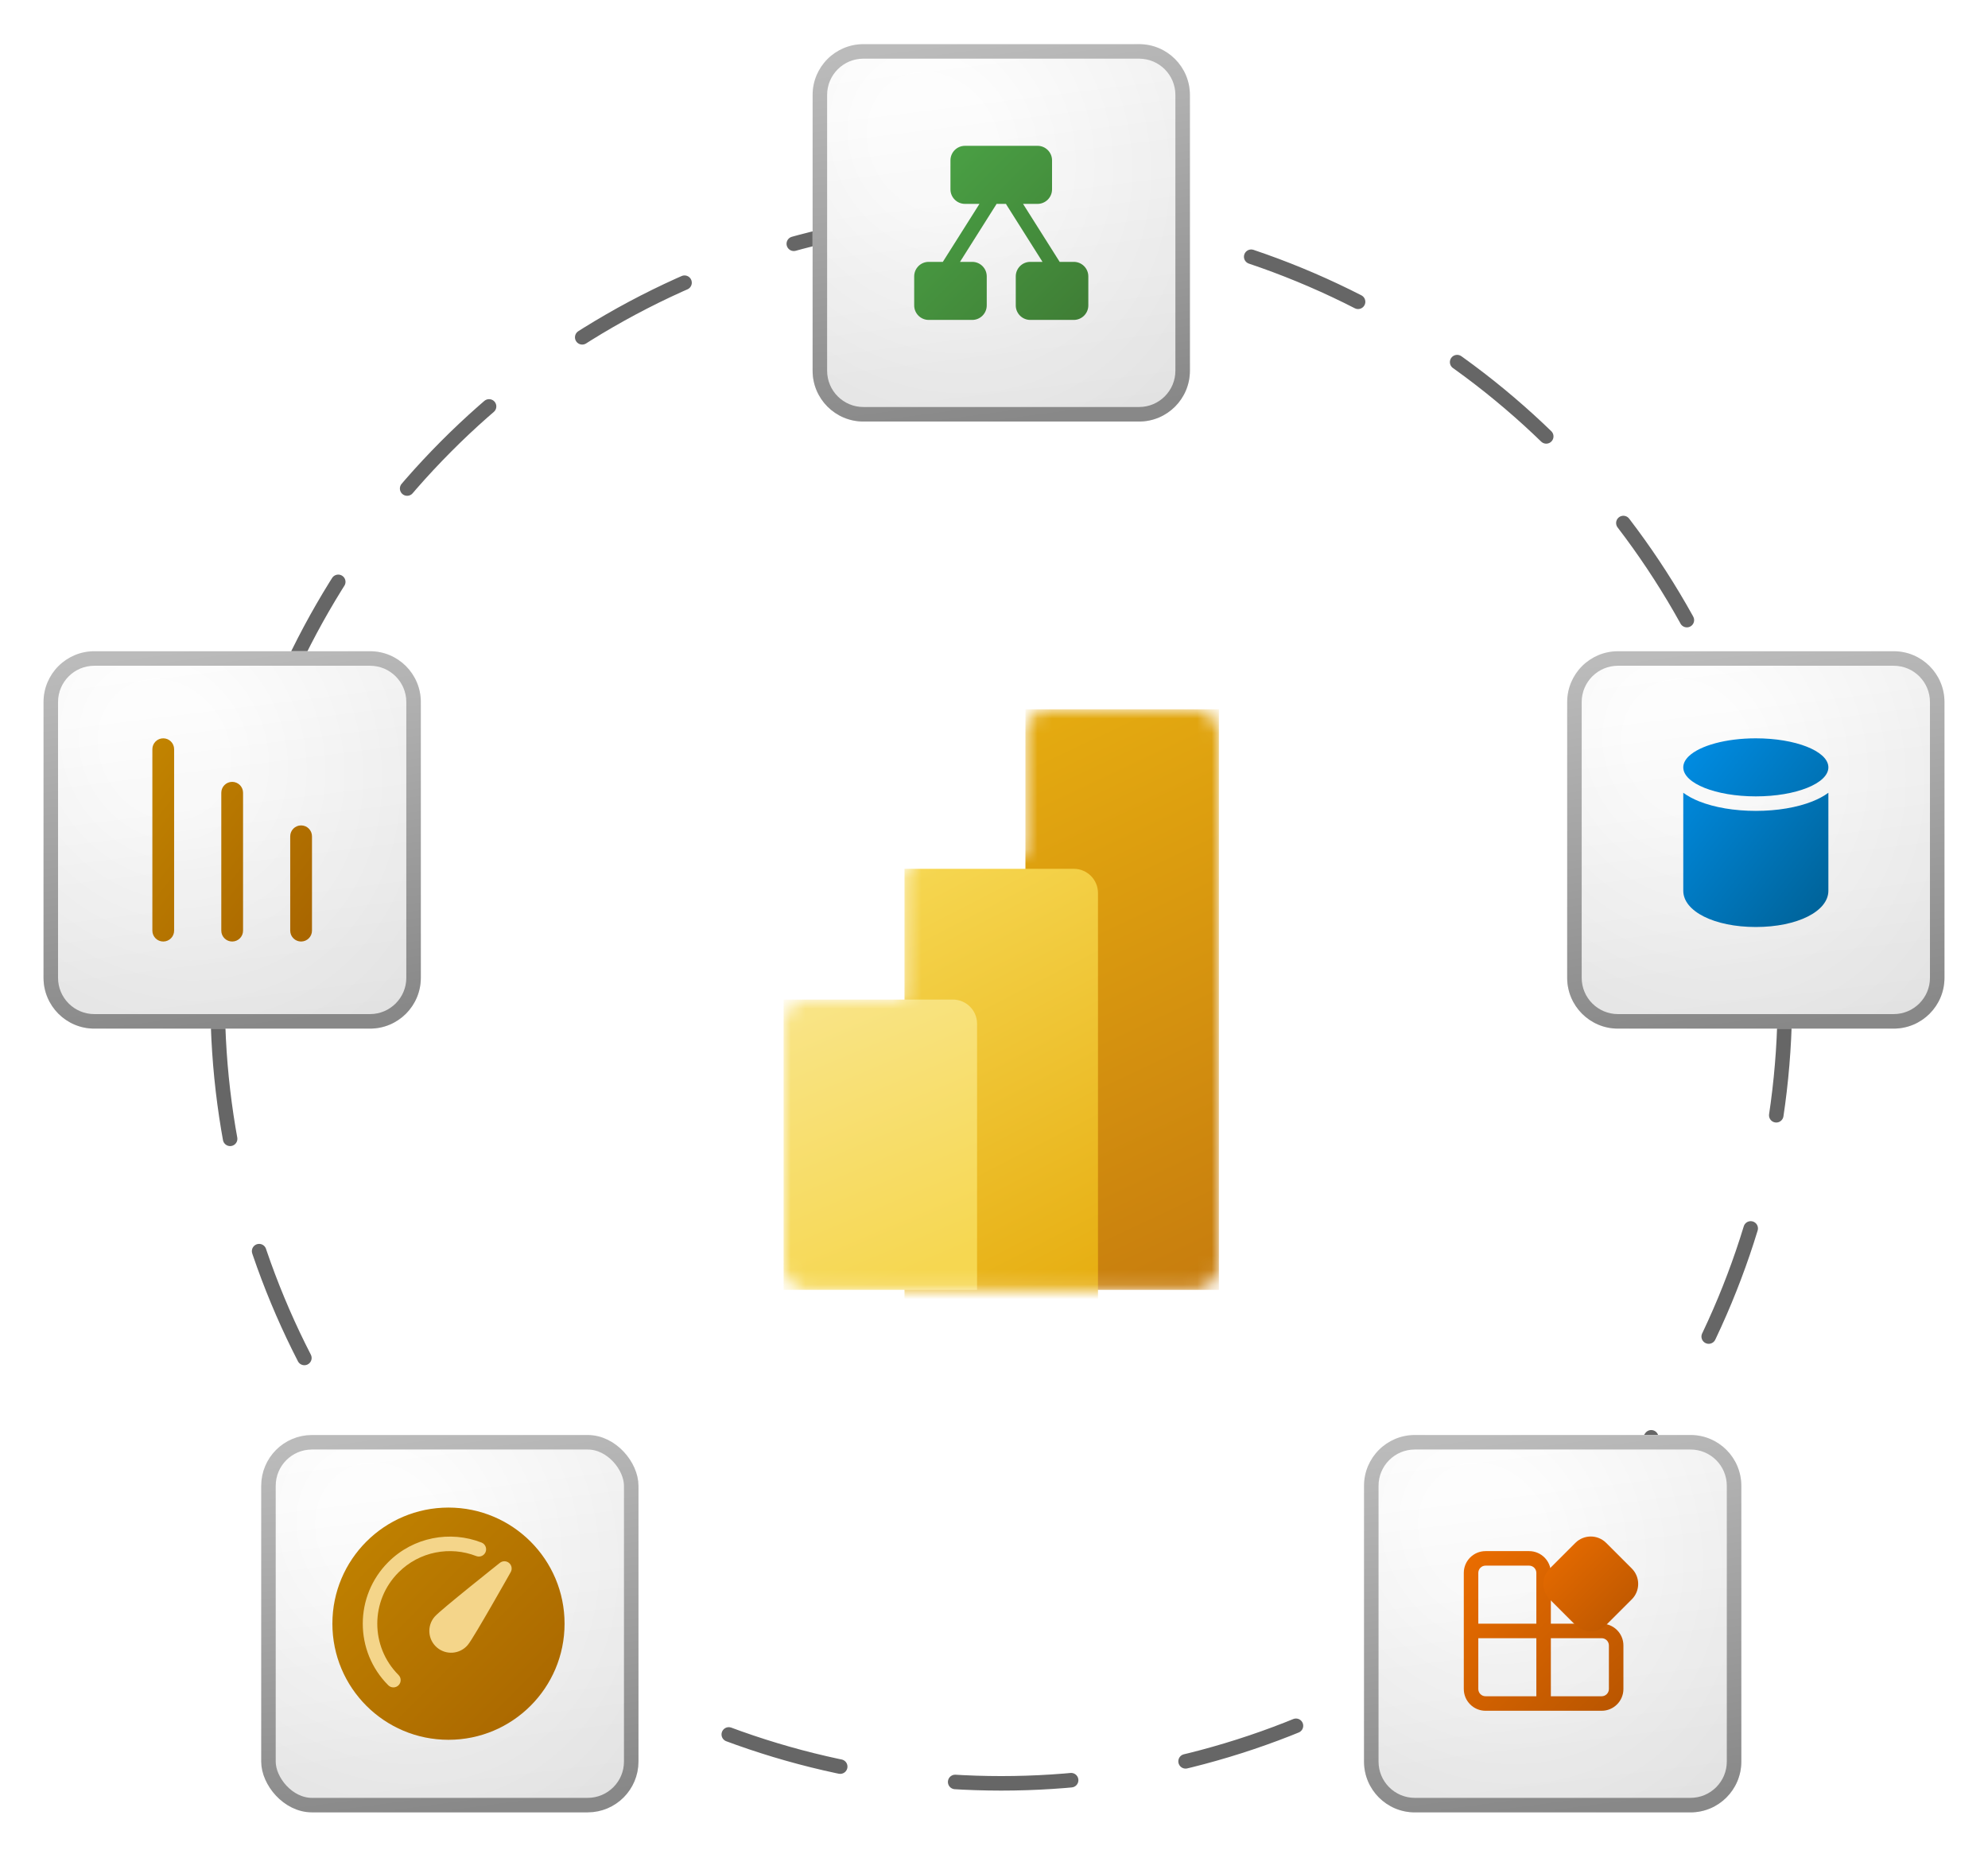 <svg width="137" height="128" viewBox="0 0 137 128" fill="none" xmlns="http://www.w3.org/2000/svg">
<circle cx="69" cy="68.869" r="54" stroke="#666666" stroke-linecap="round" stroke-dasharray="8 8"/>
<path d="M3 48.369C3 46.436 4.567 44.869 6.5 44.869H25.5C27.433 44.869 29 46.436 29 48.369V67.369C29 69.302 27.433 70.869 25.5 70.869H6.5C4.567 70.869 3 69.302 3 67.369V48.369Z" fill="url(#paint0_linear_6534_31988)"/>
<path d="M3 48.369C3 46.436 4.567 44.869 6.5 44.869H25.5C27.433 44.869 29 46.436 29 48.369V67.369C29 69.302 27.433 70.869 25.5 70.869H6.5C4.567 70.869 3 69.302 3 67.369V48.369Z" fill="url(#paint1_radial_6534_31988)" fill-opacity="0.2"/>
<path fill-rule="evenodd" clip-rule="evenodd" d="M25.5 45.869H6.5C5.119 45.869 4 46.988 4 48.369V67.369C4 68.75 5.119 69.869 6.5 69.869H25.5C26.881 69.869 28 68.75 28 67.369V48.369C28 46.988 26.881 45.869 25.5 45.869ZM6.5 44.869C4.567 44.869 3 46.436 3 48.369V67.369C3 69.302 4.567 70.869 6.5 70.869H25.5C27.433 70.869 29 69.302 29 67.369V48.369C29 46.436 27.433 44.869 25.5 44.869H6.5Z" fill="url(#paint2_linear_6534_31988)"/>
<path fill-rule="evenodd" clip-rule="evenodd" d="M11.25 50.869C11.664 50.869 12 51.205 12 51.619L12 64.119C12 64.533 11.664 64.869 11.25 64.869C10.836 64.869 10.5 64.533 10.5 64.119L10.5 51.619C10.5 51.205 10.836 50.869 11.25 50.869Z" fill="url(#paint3_linear_6534_31988)"/>
<path fill-rule="evenodd" clip-rule="evenodd" d="M15.25 64.119L15.25 54.619C15.25 54.205 15.586 53.869 16 53.869C16.414 53.869 16.75 54.205 16.75 54.619L16.75 64.119C16.75 64.533 16.414 64.869 16 64.869C15.586 64.869 15.25 64.533 15.25 64.119Z" fill="url(#paint4_linear_6534_31988)"/>
<path fill-rule="evenodd" clip-rule="evenodd" d="M20.75 56.869C21.164 56.869 21.5 57.205 21.5 57.619L21.5 64.119C21.5 64.533 21.164 64.869 20.75 64.869C20.336 64.869 20 64.533 20 64.119L20 57.619C20 57.205 20.336 56.869 20.75 56.869Z" fill="url(#paint5_linear_6534_31988)"/>
<mask id="mask0_6534_31988" style="mask-type:alpha" maskUnits="userSpaceOnUse" x="54" y="48" width="30" height="41">
<path d="M70.666 50.536C70.666 49.615 71.412 48.869 72.333 48.869H82.333C83.253 48.869 83.999 49.615 83.999 50.536V87.201C83.999 88.122 83.253 88.868 82.333 88.868H55.667C54.746 88.868 54 88.122 54 87.201V70.535C54 69.615 54.746 68.869 55.667 68.869H62.333V60.535C62.333 59.615 63.079 58.869 64 58.869H70.666V50.536Z" fill="white"/>
</mask>
<g mask="url(#mask0_6534_31988)">
<path d="M83.999 48.869V88.868H70.666L70.666 48.869H83.999Z" fill="url(#paint6_linear_6534_31988)"/>
<g filter="url(#filter0_dd_6534_31988)">
<path d="M75.666 60.536V88.868H62.333V58.869H73.999C74.92 58.869 75.666 59.615 75.666 60.536Z" fill="url(#paint7_linear_6534_31988)"/>
</g>
<path d="M54 68.868V88.868H67.333V70.535C67.333 69.614 66.587 68.868 65.666 68.868H54Z" fill="url(#paint8_linear_6534_31988)"/>
</g>
<path d="M94 102.369C94 100.436 95.567 98.869 97.5 98.869H116.5C118.433 98.869 120 100.436 120 102.369V121.369C120 123.302 118.433 124.869 116.5 124.869H97.5C95.567 124.869 94 123.302 94 121.369V102.369Z" fill="url(#paint9_linear_6534_31988)"/>
<path d="M94 102.369C94 100.436 95.567 98.869 97.5 98.869H116.5C118.433 98.869 120 100.436 120 102.369V121.369C120 123.302 118.433 124.869 116.5 124.869H97.5C95.567 124.869 94 123.302 94 121.369V102.369Z" fill="url(#paint10_radial_6534_31988)" fill-opacity="0.2"/>
<path fill-rule="evenodd" clip-rule="evenodd" d="M116.5 99.869H97.5C96.119 99.869 95 100.988 95 102.369V121.369C95 122.75 96.119 123.869 97.5 123.869H116.5C117.881 123.869 119 122.75 119 121.369V102.369C119 100.988 117.881 99.869 116.5 99.869ZM97.5 98.869C95.567 98.869 94 100.436 94 102.369V121.369C94 123.302 95.567 124.869 97.5 124.869H116.5C118.433 124.869 120 123.302 120 121.369V102.369C120 100.436 118.433 98.869 116.5 98.869H97.5Z" fill="url(#paint11_linear_6534_31988)"/>
<path fill-rule="evenodd" clip-rule="evenodd" d="M106.875 111.869L106.875 108.369C106.875 107.541 106.203 106.869 105.375 106.869H102.375C101.547 106.869 100.875 107.541 100.875 108.369V116.369C100.875 117.198 101.547 117.869 102.375 117.869H110.375C111.203 117.869 111.875 117.198 111.875 116.369V113.369C111.875 112.541 111.203 111.869 110.375 111.869H106.875ZM105.375 107.869H102.375C102.099 107.869 101.875 108.093 101.875 108.369V111.869H105.875V108.369C105.875 108.093 105.651 107.869 105.375 107.869ZM106.875 116.869H110.375C110.651 116.869 110.875 116.645 110.875 116.369V113.369C110.875 113.093 110.651 112.869 110.375 112.869H106.875V116.869ZM105.875 116.869V112.869H101.875V116.369C101.875 116.645 102.099 116.869 102.375 116.869H105.875Z" fill="url(#paint12_linear_6534_31988)"/>
<path d="M108.565 106.302C109.15 105.716 110.1 105.716 110.686 106.302L112.454 108.069C113.039 108.655 113.039 109.605 112.454 110.191L110.686 111.958C110.1 112.544 109.15 112.544 108.565 111.958L106.797 110.191C106.211 109.605 106.211 108.655 106.797 108.069L108.565 106.302Z" fill="url(#paint13_linear_6534_31988)"/>
<rect x="18.5" y="99.369" width="25" height="25" rx="3" fill="url(#paint14_linear_6534_31988)"/>
<rect x="18.5" y="99.369" width="25" height="25" rx="3" fill="url(#paint15_radial_6534_31988)" fill-opacity="0.2"/>
<rect x="18.5" y="99.369" width="25" height="25" rx="3" stroke="url(#paint16_linear_6534_31988)"/>
<circle cx="30.906" cy="111.869" r="8" fill="url(#paint17_linear_6534_31988)"/>
<path d="M35.085 107.688C34.903 107.533 34.637 107.528 34.45 107.677L34.273 107.817C34.161 107.906 34 108.034 33.806 108.189C33.418 108.499 32.896 108.917 32.364 109.348C31.831 109.779 31.285 110.225 30.85 110.589C30.632 110.772 30.44 110.936 30.289 111.068C30.149 111.192 30.018 111.312 29.946 111.396C29.408 112.026 29.483 112.973 30.113 113.511C30.743 114.049 31.69 113.974 32.228 113.344C32.3 113.26 32.398 113.112 32.498 112.954C32.605 112.785 32.737 112.569 32.883 112.326C33.175 111.838 33.529 111.23 33.872 110.636C34.214 110.042 34.545 109.462 34.791 109.03C34.913 108.814 35.014 108.635 35.085 108.51L35.196 108.314C35.313 108.106 35.267 107.843 35.085 107.688Z" fill="#F4D58A"/>
<path d="M27.465 108.334C28.911 106.887 31.025 106.511 32.819 107.21C33.076 107.31 33.366 107.183 33.466 106.926C33.566 106.668 33.439 106.378 33.181 106.278C31.032 105.441 28.495 105.889 26.757 107.626C24.414 109.97 24.414 113.769 26.757 116.112C26.953 116.307 27.269 116.307 27.465 116.112C27.66 115.916 27.66 115.6 27.465 115.405C25.512 113.452 25.512 110.286 27.465 108.334Z" fill="#F4D58A"/>
<path d="M56 6.542C56 4.609 57.567 3.042 59.5 3.042H78.5C80.433 3.042 82 4.609 82 6.542V25.542C82 27.475 80.433 29.042 78.5 29.042H59.5C57.567 29.042 56 27.475 56 25.542V6.542Z" fill="url(#paint18_linear_6534_31988)"/>
<path d="M56 6.542C56 4.609 57.567 3.042 59.5 3.042H78.5C80.433 3.042 82 4.609 82 6.542V25.542C82 27.475 80.433 29.042 78.5 29.042H59.5C57.567 29.042 56 27.475 56 25.542V6.542Z" fill="url(#paint19_radial_6534_31988)" fill-opacity="0.2"/>
<path fill-rule="evenodd" clip-rule="evenodd" d="M78.5 4.042H59.5C58.119 4.042 57 5.161 57 6.542V25.542C57 26.923 58.119 28.042 59.5 28.042H78.5C79.881 28.042 81 26.923 81 25.542V6.542C81 5.161 79.881 4.042 78.5 4.042ZM59.5 3.042C57.567 3.042 56 4.609 56 6.542V25.542C56 27.475 57.567 29.042 59.5 29.042H78.5C80.433 29.042 82 27.475 82 25.542V6.542C82 4.609 80.433 3.042 78.5 3.042H59.5Z" fill="url(#paint20_linear_6534_31988)"/>
<path d="M66.5 10.047C65.948 10.047 65.5 10.495 65.5 11.047V13.047C65.5 13.599 65.948 14.047 66.5 14.047H67.498L64.974 18.042H64C63.448 18.042 63 18.49 63 19.042V21.042C63 21.594 63.448 22.042 64 22.042H67C67.552 22.042 68 21.594 68 21.042V19.042C68 18.49 67.552 18.042 67 18.042H66.157L68.673 14.059L68.654 14.047H69.346L69.327 14.059L71.843 18.042H71C70.448 18.042 70 18.49 70 19.042V21.042C70 21.594 70.448 22.042 71 22.042H74C74.552 22.042 75 21.594 75 21.042V19.042C75 18.49 74.552 18.042 74 18.042H73.026L70.502 14.047H71.5C72.052 14.047 72.5 13.599 72.5 13.047V11.047C72.5 10.495 72.052 10.047 71.5 10.047H66.5Z" fill="url(#paint21_linear_6534_31988)"/>
<path d="M108 48.369C108 46.436 109.567 44.869 111.5 44.869H130.5C132.433 44.869 134 46.436 134 48.369V67.369C134 69.302 132.433 70.869 130.5 70.869H111.5C109.567 70.869 108 69.302 108 67.369V48.369Z" fill="url(#paint22_linear_6534_31988)"/>
<path d="M108 48.369C108 46.436 109.567 44.869 111.5 44.869H130.5C132.433 44.869 134 46.436 134 48.369V67.369C134 69.302 132.433 70.869 130.5 70.869H111.5C109.567 70.869 108 69.302 108 67.369V48.369Z" fill="url(#paint23_radial_6534_31988)" fill-opacity="0.2"/>
<path fill-rule="evenodd" clip-rule="evenodd" d="M130.5 45.869H111.5C110.119 45.869 109 46.988 109 48.369V67.369C109 68.75 110.119 69.869 111.5 69.869H130.5C131.881 69.869 133 68.75 133 67.369V48.369C133 46.988 131.881 45.869 130.5 45.869ZM111.5 44.869C109.567 44.869 108 46.436 108 48.369V67.369C108 69.302 109.567 70.869 111.5 70.869H130.5C132.433 70.869 134 69.302 134 67.369V48.369C134 46.436 132.433 44.869 130.5 44.869H111.5Z" fill="url(#paint24_linear_6534_31988)"/>
<path d="M121 55.869C122.475 55.869 123.857 55.632 124.907 55.212C125.302 55.054 125.678 54.859 126 54.62V61.369C126 62.794 123.851 63.869 121 63.869C118.149 63.869 116 62.794 116 61.369V54.62C116.322 54.859 116.698 55.054 117.093 55.212C118.143 55.632 119.525 55.869 121 55.869Z" fill="url(#paint25_linear_6534_31988)"/>
<path d="M116 52.869C116 53.974 118.239 54.869 121 54.869C123.761 54.869 126 53.974 126 52.869C126 52.855 126 52.84 125.999 52.826C125.942 51.742 123.726 50.869 121 50.869C118.929 50.869 117.152 51.373 116.393 52.091C116.153 52.318 116.015 52.566 116.001 52.826C116 52.84 116 52.855 116 52.869Z" fill="url(#paint26_linear_6534_31988)"/>
<defs>
<filter id="filter0_dd_6534_31988" x="59" y="56.369" width="20" height="36.666" filterUnits="userSpaceOnUse" color-interpolation-filters="sRGB">
<feFlood flood-opacity="0" result="BackgroundImageFix"/>
<feColorMatrix in="SourceAlpha" type="matrix" values="0 0 0 0 0 0 0 0 0 0 0 0 0 0 0 0 0 0 127 0" result="hardAlpha"/>
<feOffset dy="0.158"/>
<feGaussianBlur stdDeviation="0.158"/>
<feColorMatrix type="matrix" values="0 0 0 0 0 0 0 0 0 0 0 0 0 0 0 0 0 0 0.2 0"/>
<feBlend mode="normal" in2="BackgroundImageFix" result="effect1_dropShadow_6534_31988"/>
<feColorMatrix in="SourceAlpha" type="matrix" values="0 0 0 0 0 0 0 0 0 0 0 0 0 0 0 0 0 0 127 0" result="hardAlpha"/>
<feOffset dy="0.833"/>
<feGaussianBlur stdDeviation="1.667"/>
<feColorMatrix type="matrix" values="0 0 0 0 0 0 0 0 0 0 0 0 0 0 0 0 0 0 0.18 0"/>
<feBlend mode="normal" in2="effect1_dropShadow_6534_31988" result="effect2_dropShadow_6534_31988"/>
<feBlend mode="normal" in="SourceGraphic" in2="effect2_dropShadow_6534_31988" result="shape"/>
</filter>
<linearGradient id="paint0_linear_6534_31988" x1="10.222" y1="44.869" x2="13.511" y2="71.18" gradientUnits="userSpaceOnUse">
<stop stop-color="white"/>
<stop offset="1" stop-color="#EBEBEB"/>
</linearGradient>
<radialGradient id="paint1_radial_6534_31988" cx="0" cy="0" r="1" gradientUnits="userSpaceOnUse" gradientTransform="translate(11.306 51.64) rotate(56.31) scale(24.738 21.408)">
<stop offset="0.177" stop-color="white"/>
<stop offset="1" stop-color="#B8B8B8"/>
</radialGradient>
<linearGradient id="paint2_linear_6534_31988" x1="11.396" y1="44.869" x2="14.897" y2="71.125" gradientUnits="userSpaceOnUse">
<stop stop-color="#BBBBBB"/>
<stop offset="1" stop-color="#888888"/>
</linearGradient>
<linearGradient id="paint3_linear_6534_31988" x1="10.5" y1="50.869" x2="24.102" y2="61.557" gradientUnits="userSpaceOnUse">
<stop stop-color="#C28400"/>
<stop offset="1" stop-color="#A86500"/>
</linearGradient>
<linearGradient id="paint4_linear_6534_31988" x1="10.5" y1="50.869" x2="24.102" y2="61.557" gradientUnits="userSpaceOnUse">
<stop stop-color="#C28400"/>
<stop offset="1" stop-color="#A86500"/>
</linearGradient>
<linearGradient id="paint5_linear_6534_31988" x1="10.5" y1="50.869" x2="24.102" y2="61.557" gradientUnits="userSpaceOnUse">
<stop stop-color="#C28400"/>
<stop offset="1" stop-color="#A86500"/>
</linearGradient>
<linearGradient id="paint6_linear_6534_31988" x1="68.444" y1="48.869" x2="86.026" y2="86.138" gradientUnits="userSpaceOnUse">
<stop stop-color="#E6AD10"/>
<stop offset="1" stop-color="#C87E0E"/>
</linearGradient>
<linearGradient id="paint7_linear_6534_31988" x1="62.332" y1="58.869" x2="77.118" y2="87.546" gradientUnits="userSpaceOnUse">
<stop stop-color="#F6D751"/>
<stop offset="1" stop-color="#E6AD10"/>
</linearGradient>
<linearGradient id="paint8_linear_6534_31988" x1="53.999" y1="68.868" x2="62.17" y2="88.233" gradientUnits="userSpaceOnUse">
<stop stop-color="#F9E589"/>
<stop offset="1" stop-color="#F6D751"/>
</linearGradient>
<linearGradient id="paint9_linear_6534_31988" x1="101.222" y1="98.869" x2="104.511" y2="125.18" gradientUnits="userSpaceOnUse">
<stop stop-color="white"/>
<stop offset="1" stop-color="#EBEBEB"/>
</linearGradient>
<radialGradient id="paint10_radial_6534_31988" cx="0" cy="0" r="1" gradientUnits="userSpaceOnUse" gradientTransform="translate(102.306 105.64) rotate(56.31) scale(24.738 21.408)">
<stop offset="0.177" stop-color="white"/>
<stop offset="1" stop-color="#B8B8B8"/>
</radialGradient>
<linearGradient id="paint11_linear_6534_31988" x1="102.396" y1="98.869" x2="105.897" y2="125.125" gradientUnits="userSpaceOnUse">
<stop stop-color="#BBBBBB"/>
<stop offset="1" stop-color="#888888"/>
</linearGradient>
<linearGradient id="paint12_linear_6534_31988" x1="100.875" y1="106.869" x2="111.875" y2="117.869" gradientUnits="userSpaceOnUse">
<stop stop-color="#EB6D00"/>
<stop offset="1" stop-color="#B85500"/>
</linearGradient>
<linearGradient id="paint13_linear_6534_31988" x1="106.357" y1="105.862" x2="112.893" y2="112.398" gradientUnits="userSpaceOnUse">
<stop stop-color="#EB6D00"/>
<stop offset="1" stop-color="#B85500"/>
</linearGradient>
<linearGradient id="paint14_linear_6534_31988" x1="25.222" y1="98.869" x2="28.511" y2="125.18" gradientUnits="userSpaceOnUse">
<stop stop-color="white"/>
<stop offset="1" stop-color="#EBEBEB"/>
</linearGradient>
<radialGradient id="paint15_radial_6534_31988" cx="0" cy="0" r="1" gradientUnits="userSpaceOnUse" gradientTransform="translate(26.306 105.64) rotate(56.31) scale(24.738 21.408)">
<stop offset="0.177" stop-color="white"/>
<stop offset="1" stop-color="#B8B8B8"/>
</radialGradient>
<linearGradient id="paint16_linear_6534_31988" x1="26.396" y1="98.869" x2="29.897" y2="125.125" gradientUnits="userSpaceOnUse">
<stop stop-color="#BBBBBB"/>
<stop offset="1" stop-color="#888888"/>
</linearGradient>
<linearGradient id="paint17_linear_6534_31988" x1="22.906" y1="103.869" x2="38.906" y2="119.869" gradientUnits="userSpaceOnUse">
<stop stop-color="#C28400"/>
<stop offset="1" stop-color="#A86500"/>
</linearGradient>
<linearGradient id="paint18_linear_6534_31988" x1="63.222" y1="3.042" x2="66.511" y2="29.353" gradientUnits="userSpaceOnUse">
<stop stop-color="white"/>
<stop offset="1" stop-color="#EBEBEB"/>
</linearGradient>
<radialGradient id="paint19_radial_6534_31988" cx="0" cy="0" r="1" gradientUnits="userSpaceOnUse" gradientTransform="translate(64.306 9.813) rotate(56.31) scale(24.738 21.408)">
<stop offset="0.177" stop-color="white"/>
<stop offset="1" stop-color="#B8B8B8"/>
</radialGradient>
<linearGradient id="paint20_linear_6534_31988" x1="64.396" y1="3.042" x2="67.897" y2="29.297" gradientUnits="userSpaceOnUse">
<stop stop-color="#BBBBBB"/>
<stop offset="1" stop-color="#888888"/>
</linearGradient>
<linearGradient id="paint21_linear_6534_31988" x1="63" y1="10.047" x2="74.995" y2="22.047" gradientUnits="userSpaceOnUse">
<stop stop-color="#4BA446"/>
<stop offset="1" stop-color="#3F7D35"/>
</linearGradient>
<linearGradient id="paint22_linear_6534_31988" x1="115.222" y1="44.869" x2="118.511" y2="71.18" gradientUnits="userSpaceOnUse">
<stop stop-color="white"/>
<stop offset="1" stop-color="#EBEBEB"/>
</linearGradient>
<radialGradient id="paint23_radial_6534_31988" cx="0" cy="0" r="1" gradientUnits="userSpaceOnUse" gradientTransform="translate(116.306 51.64) rotate(56.31) scale(24.738 21.408)">
<stop offset="0.177" stop-color="white"/>
<stop offset="1" stop-color="#B8B8B8"/>
</radialGradient>
<linearGradient id="paint24_linear_6534_31988" x1="116.396" y1="44.869" x2="119.897" y2="71.125" gradientUnits="userSpaceOnUse">
<stop stop-color="#BBBBBB"/>
<stop offset="1" stop-color="#888888"/>
</linearGradient>
<linearGradient id="paint25_linear_6534_31988" x1="116" y1="50.869" x2="128.565" y2="60.535" gradientUnits="userSpaceOnUse">
<stop stop-color="#008EE6"/>
<stop offset="1" stop-color="#006094"/>
</linearGradient>
<linearGradient id="paint26_linear_6534_31988" x1="116" y1="50.869" x2="128.565" y2="60.535" gradientUnits="userSpaceOnUse">
<stop stop-color="#008EE6"/>
<stop offset="1" stop-color="#006094"/>
</linearGradient>
</defs>
</svg>
